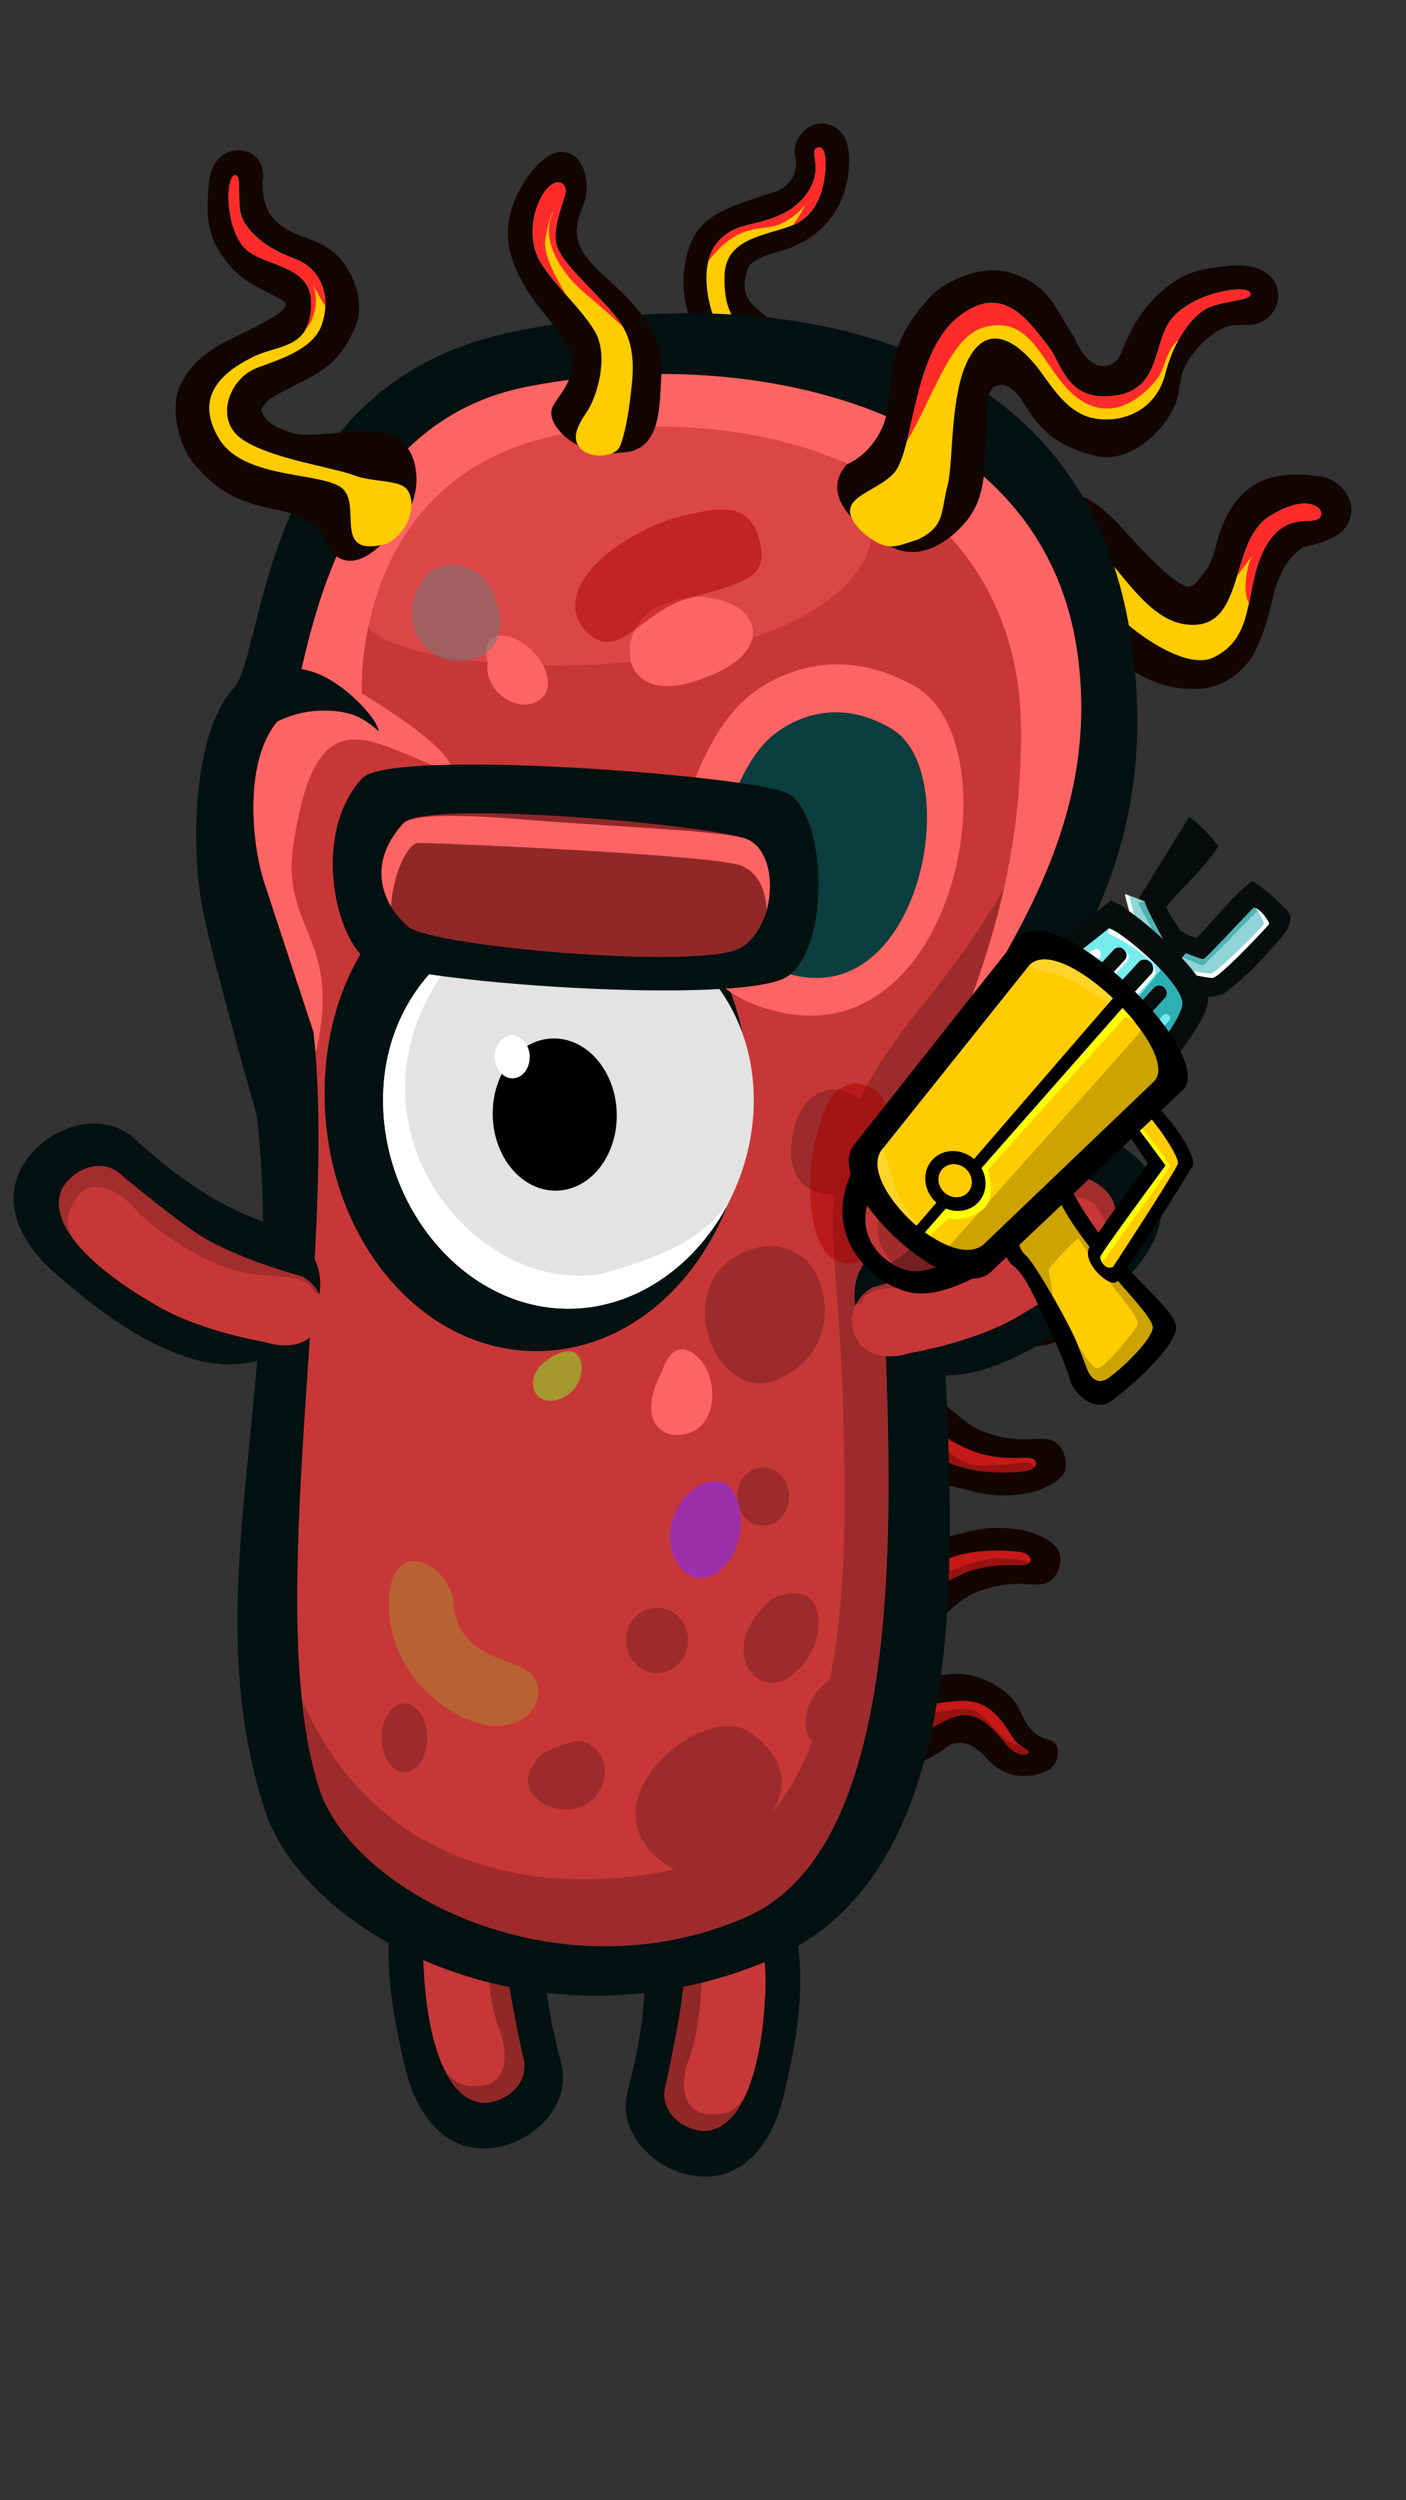 <svg id="Layer_1" data-name="Layer 1" xmlns="http://www.w3.org/2000/svg" viewBox="0 0 900 1600"><rect x="0" y="0" width="900" height="1600" fill="#333333" stroke="none"/><defs><style>.cls-1{fill:#031111;}.cls-2{fill:#c83737;}.cls-10,.cls-3{fill:#902828;}.cls-4{fill:#120502;}.cls-5{fill:#981212;}.cls-6{fill:#c71818;}.cls-7{fill:#fc0;}.cls-8{fill:#ff2a2a;}.cls-11,.cls-9{fill:#ff6464;}.cls-9{opacity:0.34;}.cls-10,.cls-16,.cls-17,.cls-18,.cls-20,.cls-22,.cls-25,.cls-27,.cls-34,.cls-9{isolation:isolate;}.cls-10{opacity:0.76;}.cls-12{fill:#e3e3e3;}.cls-13{fill:#fff;}.cls-14{fill:#20b7b7;}.cls-15{fill:#0b3e3e;}.cls-16{fill:#a00;}.cls-16,.cls-18{opacity:0.5;}.cls-17{fill:#802aff;opacity:0.58;}.cls-18{fill:#6b7979;}.cls-19{fill:#4cddde;fill-opacity:0;}.cls-20{opacity:0.19;}.cls-21,.cls-22{fill:#a4982f;}.cls-22{opacity:0.44;}.cls-23{fill:#070d0c;}.cls-24{fill:#8fd5d7;}.cls-25{fill:#108e93;opacity:0.48;}.cls-26{fill:#76ecf0;}.cls-27{fill:#20a5a9;opacity:0.84;}.cls-28{fill:#cca300;}.cls-29{fill:#a02c2c;}.cls-30{fill:#c43636;}.cls-31{fill:#752020;}.cls-32{fill:#ff0;}.cls-33{fill:#ffd42a;}.cls-34{opacity:0.2;}</style></defs><g id="g33959"><g id="g33419"><g id="g33421"><path id="path33423" class="cls-1" d="M455.45,1183.51c27.6,1,48.3,25.09,54,53.46,6.47,32.39,1.12,67.54-8.16,105.44-6.88,28.08-24,51.47-51.59,50.44s-55.14-26.13-48.05-54.15c8.35-32.92,14.59-63.75,8.76-103.78-5.13-35.26,17.48-52.44,45.08-51.41Z"/><path id="path33425" class="cls-2" d="M455.68,1176.87c13.41.5,21,12.46,23.35,26.32,0,0,13.83,41.91,10.54,76.4-.85,22.35-7.71,83-38.92,84.05-13.42-.5-30.25-12.58-24-31.15,0,0,7.36-34.2,10-54.2,4.6-30.35-6-76.9-6-76.9.34-14.09,11.66-25,25.08-24.52Z"/><path id="path33427" class="cls-3" d="M430.6,1201.39s10.62,46.56,6,76.91c-2.63,20-10,54.18-10,54.18-6.23,18.58,10.6,30.65,24,31.15,12.37-.4,20.9-10.2,26.76-23.25-6.63,11.32-12.42,13-24.13,12.41-17.66-1-17.66-21.94-12.08-35.6s10.23-48.29,7-69.75-13.94-35.61-14.87-45.86,2.33-8.29,2.79-12.68a1.83,1.83,0,0,0-.83-1.73A25.61,25.61,0,0,0,430.6,1201.39Z"/></g></g><g id="g33419-2" data-name="g33419"><g id="g33421-2" data-name="g33421"><path id="path33423-2" data-name="path33423" class="cls-1" d="M305.43,1165.51c27.6-1,50.21,16.15,45.08,51.41-5.82,40,.42,70.86,8.76,103.78,7.1,28-20.45,53.12-48,54.15s-44.71-22.36-51.58-50.44c-9.28-37.9-14.63-73.05-8.17-105.44,5.67-28.37,26.37-52.43,54-53.46Z"/><path id="path33425-2" data-name="path33425" class="cls-2" d="M305.21,1158.87c13.42-.5,24.73,10.43,25.08,24.52,0,0-10.62,46.55-6,76.9,2.63,20,10,54.2,10,54.2,6.24,18.57-10.6,30.65-24,31.15-31.21-1-38.07-61.7-38.93-84.05-3.28-34.49,10.54-76.4,10.54-76.4,2.39-13.87,9.94-25.82,23.36-26.32Z"/><path id="path33427-2" data-name="path33427" class="cls-3" d="M325.61,1169.17a1.86,1.86,0,0,0-.84,1.73c.47,4.39,3.72,2.44,2.8,12.68S316,1208,312.7,1229.44s1.4,56.09,7,69.75,5.57,34.62-12.08,35.6c-11.71.64-17.5-1.09-24.13-12.42,5.86,13.06,14.38,22.86,26.76,23.26,13.41-.5,30.25-12.57,24-31.15,0,0-7.35-34.18-10-54.18-4.6-30.35,6-76.91,6-76.91A25.69,25.69,0,0,0,325.61,1169.17Z"/></g></g><g id="g33249"><path id="path33251" class="cls-4" d="M561.41,1065.79c28.3,12.59,41.85,3.78,56,5.61s30.79,11.14,36.14,24.74c3.69,8,8.12,15.23,18.63,17.55,6.88,1.58,7.34,14.7-2.06,19.53s-26.26,6.37-38.81-8.29c-3.2-3.7-15.4-16.37-27.73-5-6.76,4.13-25.41,17.18-49.88,13.29s-24.28-20.27-23.31-37.37C531.55,1079.06,554,1061.22,561.41,1065.79Z"/><path id="path33253" class="cls-5" d="M546.6,1113.1c-20.21-22.78,7.33-37.38,13.3-31.43,2.76,2.75,13,10,27.11,9.77s31-6.77,43.44.46,16.55,20.23,21.19,24,7.8,3.94,6.79,5.83-7.44,2.14-13-3.87c-5.33-5.82-13.87-18.85-26.14-20.19s-25.74,12.77-44.17,16.71C557.26,1118.17,549.1,1114.71,546.6,1113.1Z"/><path id="path33343" class="cls-6" d="M555.78,1080.33c-7.35.11-19.46,8.52-15.8,21.52,4.87-6.24,15.86-13.17,15.86-13.17s7.62,7.35,21.06,9.19,37.41-7.36,46.76-3.06,14.62,16.57,24.56,20.87a45.49,45.49,0,0,0,6.38,2.24,29.33,29.33,0,0,1-3-2.07c-4.65-3.72-8.79-16.72-21.19-23.95s-29.29-.7-43.44-.46-24.35-7-27.11-9.76A5.6,5.6,0,0,0,555.78,1080.33Z"/></g><g id="g33243"><path id="path33245" class="cls-4" d="M545.44,1044c-52.09-12.76-20.83-67.45-2.31-71.1s20.88,13.77,44.63,13c27.24-.91,34.27-11.58,65.13-7,7.1,1,20.53,6.07,24.54,13,3.23,5.56.51,19.83-9.91,21.74-8.72,1.6-18.88-3.35-41.29,4.8-15.67,5.69-22.8,20.55-40.16,24.2S559.56,1046.79,545.44,1044Z"/><path id="path33247" class="cls-5" d="M519.8,993.38c-.38,27.92,33.74,42.49,54.94,37.23s19.89-13.47,36.49-21c16-8.69,32.48-8.21,41.51-7.87,9.71.21,8-6.42,2.45-8-4.87-1.44-18-1.73-26.82-1-26.74,2.37-36.34,15.08-59.3,13.36-20.62-1.55-30.18-21.45-39.05-19.62s-10.22,6.88-10.22,6.88Z"/><path id="path33346" class="cls-6" d="M530.86,986.38a5,5,0,0,0-.85.11c-8.86,1.82-10.21,6.89-10.21,6.89a31.63,31.63,0,0,0,2.1,11.85c4.38-16.62,15.12-13.35,17.58-9.22,2.92,4.91,25.15,25.15,46.2,17.78s41.5-17.79,56.11-16.56c9.19.77,14.67,1.3,17.34,2.65,1.59-2-.38-5.13-3.94-6.18-4.87-1.43-18-1.73-26.82-1-26.74,2.37-36.34,15.09-59.3,13.37C549.1,1004.62,539.5,985.89,530.86,986.38Z"/></g><g id="g33231"><path id="path33227" class="cls-4" d="M549,890.7c-52.09,12.76-20.84,67.45-2.31,71.1s20.88-13.77,44.63-13c27.24.91,34.27,11.58,65.12,7,7.11-1.05,20.54-6.07,24.55-13,3.23-5.56.51-19.83-9.91-21.74-8.72-1.6-18.88,3.35-41.3-4.8-15.66-5.69-22.79-20.55-40.16-24.2S563.07,887.91,549,890.7Z"/><path id="path33229" class="cls-5" d="M523.31,941.32c-.38-27.92,33.73-42.49,54.94-37.23s19.88,13.47,36.49,21c16,8.69,32.47,8.21,41.51,7.87,9.71-.21,8,6.42,2.45,8-4.88,1.44-18,1.73-26.82,1-26.74-2.37-36.34-15.08-59.3-13.36C552,930.13,542.4,950,533.53,948.2s-10.22-6.88-10.22-6.88Z"/><path id="path33349" class="cls-6" d="M569.78,903c-20.73-.35-46.81,13.85-46.47,38.29a7.1,7.1,0,0,0,1.76,2.71c1.62-8.88,11.57-27.47,39-31.5,29.24-4.29,39.75,17.78,53.78,23.31s39.76-2.45,42.68,1.24a10.69,10.69,0,0,1,1.33,2.13c2.6-2.55,1.9-6.42-5.58-6.26-9,.34-25.53.82-41.51-7.87-16.61-7.51-15.29-15.72-36.49-21A37.83,37.83,0,0,0,569.78,903Z"/></g><g id="g33221"><path id="path33223" class="cls-4" d="M563.55,811.19c30.14,6.36,41.72-5.13,56-6.33s32.3,4.43,40.14,16.62c5.15,7.07,10.87,13.21,21.61,13.26,7,.1,10,12.86,1.72,19.56s-24.51,11.79-39.61.07c-3.84-2.94-18.21-12.78-28.12.92-5.83,5.48-21.61,22.2-46.32,23.55s-27.67-14.74-30-31.7C536.84,830.49,555.36,808.29,563.55,811.19Z"/><path id="path33225" class="cls-5" d="M558.1,860.66c-24.16-18,0-38.16,7-33.6,3.22,2.11,14.6,7.07,28.42,3.86s29.11-13.18,42.64-8.71,20.08,16.32,25.35,19,8.39,2.22,7.77,4.28-6.89,3.67-13.48-1c-6.34-4.58-17.2-15.54-29.48-14.27s-22.76,17.94-40.06,25.69C569.51,863.37,560.86,861.71,558.1,860.66Z"/><path id="path33352" class="cls-6" d="M628.41,821.08c-11.43.15-23.64,7.23-34.87,9.84-13.82,3.22-25.2-1.76-28.43-3.87-5.51-3.6-21.71,8.16-16.46,22.14,2.64-8.79,9.85-14.81,14.22-12.77,5.27,2.46,24.55,6.76,36.24,2.46s16.37-14.73,30.4-12.89,23.39,11.66,32.16,18.41a14.78,14.78,0,0,0,5.61,2.68,3,3,0,0,0,2-1.59c.63-2.07-2.5-1.61-7.76-4.28s-11.83-14.53-25.35-19A23.38,23.38,0,0,0,628.41,821.08Z"/></g><g id="g33358"><g id="g33217"><path id="path21330" class="cls-4" d="M576.7,756.3c30.78,8.33,36.65,24.52,49.4,32.39s32,11.15,44.48,3.49c7.82-4.16,15.78-7.18,25.8-2.14,6.59,3.24,14.82-7.27,10-17.44S688.6,750,669.52,753.8c-4.84.92-22.43,3.3-25.79-14.17-3.07-7.87-10.6-30.93-33-43.88s-32.07.66-41.49,15.38C560.11,725.66,567.84,755.14,576.7,756.3Z"/><path id="path33215" class="cls-5" d="M592.82,707.58C562.6,713,576.5,743.19,585,742.23c3.91-.44,16.63.32,28.11,9.86s21.46,26.07,36,28.3,25.69-5.73,31.73-5.73,8.77,1.91,9.07-.31-4.84-6.68-13-5.41c-7.86,1.27-22.67,6.36-33.55-.63S629.78,740.8,617,725.38C604.61,710.44,595.84,707.9,592.82,707.58Z"/><path id="path33355" class="cls-6" d="M592.83,707.57c-16.75,3-20,13.62-18,22.33,11.78-15.75,25.76-13.3,32.51-4.58,7.6,9.82,15.62,45.6,36.82,49.71,19.07,3.7,34.51-3.67,38.6-2.44a14.62,14.62,0,0,1,4.2,2.65c1.78.27,2.76.33,2.92-.89.31-2.22-4.84-6.68-13-5.41-7.86,1.27-22.67,6.36-33.55-.63s-13.51-27.52-26.3-42.93C604.6,710.43,595.85,707.89,592.83,707.57Z"/></g></g><g id="g33205"><path id="path21474" class="cls-4" d="M777.73,351.62c-2.53,11-8.48,16.85-11.1,20.08s-3.64,3.42-5.79,3.61c-4.31.38-15.67-8.67-29.43-23.12-14.15-14.86-21.81-25.78-36.29-33.42-44-19.55-65.59,2.4-84.34,37.16C599.21,382,630,404.4,638.2,409.1s21.74,1.34,25.78-7.46c13.51-27,27.11-4.71,44.71,13.9,17.23,18.09,38.8,27.07,60.69,25.13,11-1,21.71-7.19,29.2-16.45s12.51-25.92,15.88-40.52c5-21.56,13.33-29.48,20-33.58,19.9-4.39,30.12-10.26,30.57-24.07,0-9.53-9.06-21-22.87-21.45-45-6.42-58,21.22-64.4,47Z"/><path id="path33200" class="cls-7" d="M835.44,322.27c-5.5-.06-13.19,2-23,8.25-26,16.59-14.86,72.19-51.57,69.27s-52.5-64.38-90.13-66.81c-34.41.07-69.75,39.37-59,60,4.18,5.85,15.33,16.56,25.55,15.59s11.15-2.93,12.08-12.68c.7-7.32-3.81-13.4,8.35-24.41,19.27-13.42,24.51-11.56,40.9,3.94,15.79,22.43,57.92,54.87,78,45.36,27.88-13.17,19.53-44.39,32.54-69.26s30.19-15.13,35.3-20c3.2-3.05.05-9.14-9.12-9.23Z"/><path id="path33374" class="cls-8" d="M834.38,322.28c-5.42.2-12.73,2.42-21.88,8.25-12,7.62-16.07,23.44-20.57,38.07,3.52-4.62,6.73-9.24,9.7-13a26.26,26.26,0,0,0-2.51,6.37c-2.81,11.79-2.24,19.55.44,24.14,2.38-11.37,4-23.58,9.71-34.57,13-24.88,30.19-15.13,35.3-20,3.19-3.05,0-9.14-9.12-9.23C835.1,322.28,834.74,322.26,834.38,322.28Z"/></g><g id="g33186"><path id="path21478" class="cls-4" d="M530.72,79.81c-12-4.22-24.9,8.75-21.44,21.49,2.12,10-5.38,19.91-14.64,21.77-16.94,6.26-41.47,11.1-50.71,28.71-7.34,14.53-8.07,32.26-3.71,47.7,5.51,18.22,15.18,30,29.69,39.87,7.38,4.44,9.67,11.4,5.06,20.8-2.28,9.47-11.46,14.26-12.81,24-2.07,16.37,41,31.61,52.17,25.21,6.67-7.23,8.81-16.2,13.26-24.57,7.77-16.53,2.32-39.83-8.35-55.42-9.71-15.81-25.71-22.24-38.09-35.08-6.46-6.42-5.21-18-1-25,8.87-7.8,21.41-7.55,31.36-13.29,18-8.24,30.63-27.21,31.72-47.75.84-9.76.28-22.2-9.37-27.09,1.24-.1-4.3-1.44-3.15-1.33Z"/><path id="path33184" class="cls-7" d="M483.06,306.72c-12.46-9.29-4-15.4,3.59-32.9s9.73-23.46,5.31-33.91-31.23-14.89-38-46.83,7.59-42.36,17-46.66S502,142,515.15,125.65s2.76-28.08,7.36-30.77,6.64,4,5.76,14.4-4.36,28.61-21.58,35.14-42.3,8.17-42.9,31.83,6.56,32.88,25.78,45.71,26.33,20.53,24.31,38.69-11.42,42.22-15.5,46.58-10.14,3.57-15.32-.51Z"/><path id="path33380" class="cls-8" d="M525.16,94.41a3.2,3.2,0,0,0-2.65.48c-4.59,2.69,5.77,14.38-7.35,30.75s-34.88,16.48-44.26,20.78c-6.16,2.83-14.51,8.29-17.57,20.77,20.3-26.16,35.06-18.73,46.09-23.79,13.26-6.09,16-13.86,15.32-11.21-.49,1.81-3.83,7.08-7,11.77,16.27-6.87,19.63-24.52,20.49-34.68C529,101.17,527.86,95.3,525.16,94.41Z"/></g><path id="path21356" class="cls-1" d="M164.43,714c19.3,175.56-40.31,302.56,4.93,443.91,26.2,81.86,177.06,159.79,325.6,95.42C650.32,1186,598.58,904.76,603.54,796.64,609.23,672.5,754,608.71,723.94,408.39S490.74,178.68,327.8,212.44,170.45,417.77,149.56,440.37c-26.39,28.57-27.87,103.69-19.29,144.2S164.43,714,164.43,714Z"/><path id="path21358" class="cls-2" d="M200.66,660.4c15.68,142.6-33.1,369.18,3.65,484,21.28,66.49,152.22,134.83,272.87,82.54,126.19-54.68,83.85-361.42,87.88-449.25,4.62-100.83,148.6-199.17,124.22-361.89S467.44,220.54,335.09,248,194.52,448.37,185.73,454.31c-30.35,20.48-25.93,82.12-16.42,111,10.49,31.86,31.35,95.07,31.35,95.07Z"/><path id="path21360" class="cls-9" d="M474.45,248.75c-224.36,15.5-259.79,120.87-239.12,151.86S462.65,444,536.45,378.92s-62-130.17-62-130.17Z"/><path id="path21362" class="cls-10" d="M691.24,435c-2.53,36.17-26,116.7-100,207.34-19.07,23.35-32.12,43.17-41,61.52-13.86-13.53-42.26-8.15-43.79,31.78-.81,21.15,13.73,29.46,27.48,28.62-2.8,35.94,4.13,74.37,5.58,132.29,1.35,53.86,3.41,120.93-8.38,178.26a53.28,53.28,0,0,0-9.23,9.24c-8.74,12.24-7.33,26.3-1.93,30.2-6.62,17.51-15.3,33.42-26.62,46.43,10-13.81,12.42-33.73-12.88-51.84-31.14-22.29-115,50-48.94,87.45-86.39,19-192.09-.84-238.29-108.86,2.19,20.89,5.59,40,11,56.8C225.43,1210.74,356.34,1279,477,1226.73c126.19-54.68,84-361.33,88-449.15,4.44-96.76,137.06-191.3,126.23-342.56ZM492.88,797.41a30.24,30.24,0,0,0-9.44,1.35c-59.05,17-26.52,102.43,14.81,83.84s32.34-65.13,16.1-77.53c-8.12-6.2-15.75-7.66-21.47-7.66Zm-4.51,141.53c-9.22,0-16.52,8.42-16.52,18.7s7.3,18.71,16.52,18.71,16.75-8.42,16.75-18.71S497.6,938.94,488.37,938.94Zm18,80.68a33.79,33.79,0,0,0-12.67,3.83c-35.42,31-10.33,65.08,11.81,49.58s22.14-44.73,11.81-50.93a17.13,17.13,0,0,0-7.95-2.48,23.1,23.1,0,0,0-3,0Zm-85.87,9.24c-11,0-19.75,9.24-19.75,20.73s8.8,21,19.75,21,20-9.46,20-21S431.49,1028.86,420.54,1028.86Zm-161.65,61.3c-8.07,0-14.6,9.76-14.6,21.86s6.53,22.09,14.6,22.09,14.6-10,14.6-22.09S267,1090.16,258.89,1090.16Zm109.05,24.11a13.18,13.18,0,0,0-2.57.68c-13.29,4.65-19.93,6.22-23.62,14-16.23,23.25,25.17,40.2,39.93,20.06,13.84-18.89-.9-36.42-13.74-34.71Z"/><path id="path21364" class="cls-11" d="M414.74,239.41A430.58,430.58,0,0,0,335.1,248C202.75,275.4,194.47,448.47,185.69,454.41c-30.35,20.48-25.83,82-16.32,110.88,10.49,31.86,31.34,95.1,31.34,95.1.49,4.46.92,8.91,1.29,13.52,17.61-74-22.56-79-14.17-133.64,10.44-67.94,29.29-74.67,62.69-61.52s45.86,21.87,35.42,6.53-54.31-41.47-54.31-41.47S223.4,290.36,380,275c157.37-15.42,271.41,59.11,273.5,188.4,1.43,88.37-23.38,152.69-39.29,196.07,40.92-67.19,90.21-143,75.14-243.62-19.81-132.2-154-178.47-274.57-176.46Z"/><path id="path21366" class="cls-1" d="M146.32,494.08c24-47.11,71-41.63,83.5-35.06s14.61,13.15,11.48,5.48-23-29.58-42.8-35.06-23,3.28-31.31,13.15-20.87,51.49-20.87,51.49Z"/><g id="g21368"><path id="path21370" class="cls-1" d="M479.06,699.73c0,91.26-60.73,164.92-135.64,164.92S207.78,791,207.78,699.73s60.73-156.25,135.64-156.25,135.64,65,135.64,156.25Z"/><path id="path21372" class="cls-12" d="M482.5,704c0,69.93-53.12,133.51-118.65,133.51S245.2,774,245.2,704s53.12-119.74,118.65-119.74S482.5,634.1,482.5,704Z"/><path id="path21374" class="cls-13" d="M299.42,602.87c-32.48,20.56-54.19,56.75-54.19,101.21,0,69.94,53.06,133.36,118.58,133.36,44.07,0,82.64-28.61,103.1-68.71C453,787.46,436.2,801.4,384.18,815.37,297.68,829,204.12,705.75,299.42,602.87Z"/></g><g id="g21376"><path id="path21378" d="M394.8,713.08c.36,26.89-17.13,48.78-39.06,48.87s-40-21.65-40.36-48.54,17.13-48.78,39.06-48.87S394.44,686.18,394.8,713.08Z"/><path id="path21380" class="cls-13" d="M339.07,676.28c.1,7.6-4.83,13.77-11,13.8s-11.29-6.11-11.4-13.7,4.84-13.77,11-13.8S339,668.69,339.07,676.28Z"/></g><path id="path21402" class="cls-14" d="M471.74,579.61c-18.79,19.72,10.44,52.59,33.4,32.87s0-48.22-16.7-46S471.74,579.61,471.74,579.61Z"/><g id="g21404"><path id="path21406" class="cls-11" d="M477.08,447.44C433.36,486,394,629.31,503.78,648.6S648.4,475,585.57,439.18,477.08,447.44,477.08,447.44Z"/><path id="path21408" class="cls-15" d="M492.32,472.69c-31.64,29.18-60.13,137.54,19.34,152.13s104.68-131.29,59.19-158.38-78.53,6.25-78.53,6.25Z"/></g><path id="path21418" class="cls-11" d="M321,406.74c-13.95-.34-8.8,17.35-8.8,17.35-2.95,18.6,20.63,34.06,33.92,23.21S341.72,410.06,324,407a19.11,19.11,0,0,0-3-.21Zm123.08-24.82c-9.29.38-14.38,3.38-14.38,3.38C392.8,393.05,391.35,452,443,436.46s44.25-43.41,22.11-51.16a56.93,56.93,0,0,0-21-3.38ZM437,863.5c-9.38-.45-13.1,14-13.1,14C406.15,910,425.25,924,443,916.23s16.26-38.73,1.5-49.58A14.41,14.41,0,0,0,437,863.5Z"/><path id="path21450" class="cls-16" d="M414.21,338.3c-48,24.1-55.19,52.84-36.41,68.18S411.31,392,438.57,383.6c31.78-9.74,52.65-11.71,48.47-33.62S472,322.46,446.23,328.06c-19.72,3.65-32,10.24-32,10.24Z"/><path id="path21452" class="cls-16" d="M528.19,709.84c-14.61,32.87-12.52,87.66,6.26,96.43s28.36-8.77,24.18-24.11c-2.53-22.24,3.5-31.25,7.68-57.55s-6.48-27.79-14.62-30.8c-10.52-3.13-20.7,6.61-23.5,16Z"/><path id="path21454" class="cls-17" d="M435.8,961.19C417,989.68,440,1022.55,460.85,1005s14.61-54.79,0-57S435.8,961.19,435.8,961.19Z"/><path id="path21456" class="cls-18" d="M273.42,367.65c-23,26.29-2.08,62.94,29.23,54.17s14.62-50.4,0-57S279.81,362.65,273.42,367.65Z"/><g id="g21410"><path id="path21412" class="cls-1" d="M231.43,498.54C200.28,532.89,214,597.18,233.34,613s242.3,31,270.68,11.9,24.88-106.52-.86-117.7-256.64-29-271.73-8.68Z"/><path id="path21414" class="cls-3" d="M258,527.12c-24.83,27.38-11.76,53.53,3.69,66.16s190.77,28.05,213.38,12.8,23.81-60.05,3.29-69S270,510.9,258,527.12Z"/><path id="path21416" class="cls-11" d="M330.42,524.11c-37.37-3.07-68-3-72.47,3.08-18,19.87-15.91,39-7.58,52.91.75-18.85,9.94-40.38,17.52-40.65,8.41-.31,189.6,7.53,206.6,14.54,12.74,5.25,15.52,18,16.26,28.21,5-18.19.94-39.3-12.44-45.11-12.82-5.57-85.59-7.86-147.89-13Z"/></g><path id="path21485" class="cls-4" d="M340.77,109.25c-30,38.42-11.85,68.86,13.24,98.3s3.83,42.75-.6,53.6c-4.25,11.09,17.22,32.77,45,28.4,26.24-.89,23.46-33.84,24.94-47.78,1.47-27.1-11.48-42.85-37.33-65.85-19.56-17.4-19-28.48-13.5-42.56,7.54-17.61-.75-31.61-5.87-34.14-8.66-4.67-16.56-1-25.92,10Z"/><g id="g33190"><path id="path21462" class="cls-4" d="M150.05,96.48c-11.45,1.42-16.52,12.72-16.44,23.21-1.67,16.56-1.25,31.15,9.32,44.84,10.62,15.58,21.25,18.46,36.41,26.83,11.17,4.95-8,13.06-12.9,16.26C147.05,218.05,128.38,223,116.67,244c-9.07,14.89-2.58,43,9.49,55,21.2,24.53,40.13,23.81,60.76,29.61,9.83,3,21,11.17,23.93,23.31,16.92,19.85,38.28-8.31,44.12-16.23,16.25-16.9,12.82-40.35,5.71-49.28-14.58-19.73-51.15-4.62-73.16-9.11-8.75-3.24-16.26-5-20.5-14.64,4.13-9,14-11.45,22.07-16.33,18.42-8.91,28.74-15.38,37.87-36.12,8.09-16.46-1.8-41.53-16.56-51.15-12.22-8.74-27.06-6.79-38.53-23.31-2.73-7.08-4.73-12.37-3.38-23.12.13-10.7-8.42-18-18.44-16.14Z"/><path id="path32672" class="cls-7" d="M247.37,348c-34.17,9-16.59-21.9-27.11-34.32s-63.73-5.51-80.16-33.11,3.29-42.76,21-51.73,36.79-4.83,38.11-33.11-32.86-24.14-44-38.62S144.7,114.33,150,112.26s1.31,17.24,4.6,26.21,14.45,20,33.51,26.9,23.65,26.21,17.74,42.77S175.39,231,163.76,235.73c-17.09,6.9-26.94,33.11-8.55,45.52s58.48,17.94,71,22.77,28.91,2.76,34.16,9,2.79,17.94-1.15,24.15S249.17,347.82,247.37,348Z"/><path id="path33386" class="cls-8" d="M150.42,112.12a2.53,2.53,0,0,0-.47.15c-5.25,2.07-5.91,30.34,5.26,44.83s45.35,10.34,44,38.62c-.29,6.37-1.5,11.09-3.37,14.69a19.78,19.78,0,0,0,4-6.4c5.92-15.18-1.32-24.14.65-21.38.93,1.29,4,7.4,7.64,13.19.44-12.88-5.67-25.21-20.11-30.44-19-6.9-30.23-17.93-33.51-26.9C151.38,129.8,155,111.38,150.42,112.12Z"/></g><path id="path33182" class="cls-7" d="M343.85,132.24c6.5-18.53,18.13-18.73,18.21-9.86,0,4.63-8.64,21.34-5.85,34s28.61,33.17,40.23,49.26,8.71,35.12,6.86,50.24-4.88,27.15-7,30.73c-3.26,5.57-18.12,7.39-24.63.49-5.62-6-3.09-13.17,3.88-23.41s13.63-34.63,6.2-49.75-32.88-36.58-38.45-51.7.52-30,.52-30Z"/><g id="g33194"><path id="path33196" class="cls-4" d="M817.48,184.37c-2.61-12.33-20.17-16.23-31.62-14.07-18.24,1.43-30.46,4.78-44.43,18-10.78,10.91-15.6,18.13-23.34,36.48-4.36,13.26-21.1,14.64-30.45-9C674.45,196.5,673.09,184,649.09,175.3c-17.1-7-44.94,2.74-56.91,18.39-24.83,28.18-20.53,48.71-25,72.56-2.39,11.42-12.11,25.32-25.1,30.94C522,319.74,556.7,342.25,565.9,347.11c20,14.54,39.85.06,49-9.54,20.2-19.94,14-46.32,16.82-71.43-2.48-22.22,12.56-27,23.45-8.29,11.44,18.51,21.76,27.69,45.26,33.64,18.73,5.65,40.94-10.89,50.08-29,8.42-15.18-.89-22.74,19.63-43.52,15.38-13.7,19.61-10.45,31.47-11.08,11.7-2,18.93-12.84,15.92-23.49Z"/><path id="path33198" class="cls-7" d="M551.2,339.77c-20.4-21.45,8.53-23.14,21.12-37.16s11.73-75.63,40.35-99.16,45,1.13,58.46,18.28c8.79,11.19,11.48,35.65,42.5,31.51S737,217.18,751.74,202s45.75-20,48.49-14.65-18.71,4.86-28.2,10.24-20.52,19.87-26.28,42.2-26.45,31.22-45.08,28-28.89-23.23-37.29-33.52c-14.23-17.44-31.7-27-43.56-4.31s-9.43,65.36-13.17,80.16c-4.59,18.11-1.73,26.52-18.71,35-14.76,4.56-20.07,9.23-36.74-5.35Z"/><path id="path33377" class="cls-8" d="M792.21,185.27c-10.86.28-29.84,5.86-40.47,16.76-14.79,15.15-7.1,47.06-38.12,51.2s-33.71-20.3-42.5-31.49c-13.45-17.15-29.84-41.83-58.45-18.3-20.94,17.22-26.09,54.8-32.28,79.23,17.37-29.33,28-67.24,49.22-73.14,32.19-9,37.44,26.88,58.8,44.13S729.64,256,740,243.32c6.56-8,5.51-18.16,14.56-26.07,5.38-9.71,11.71-16.35,17.48-19.62,9.49-5.39,31-4.86,28.21-10.24-.78-1.51-3.78-2.23-8-2.12Z"/></g><path id="path33366" class="cls-8" d="M357.37,116.67c-4,0-9.66,4.58-13.52,15.58,0,0-6.08,14.88-.51,30,2.83,7.68,10.78,17,18.9,26.29-7.8-13.15-14.45-26.35-13.2-34.89,2.63-17.93,6.58-20,4.61-16.56s-5.26,14.48,3.28,29.66,17.74,20.69,30.88,32.42c4.17,3.72,7.66,6.9,10.78,9.77-.66-1.1-1.36-2.19-2.14-3.27-11.62-16.1-37.45-36.6-40.24-49.28s5.88-29.38,5.84-34C362,118.78,360.1,116.65,357.37,116.67Z"/><g id="g33594"><rect id="rect33596" class="cls-19" x="31.22" y="670.73" width="162.34" height="230.63" transform="translate(-670.89 655.74) rotate(-72.42)"/><g id="g33598"><g id="g33600"><path id="path33602" class="cls-1" d="M197.51,846.92c-14,23.86-45.21,31.07-73.06,23C92.65,860.8,64,840,34.82,814.37,13.19,795.43.59,769.61,14.62,745.75S64,709.13,85.48,728.24c25.23,22.47,49.61,42.11,87.87,55.35,33.72,11.66,38.2,39.48,24.17,63.34Z"/><path id="path33604" class="cls-2" d="M203.3,850.17c-6.82,11.6-21,12.77-34.45,8.51,0,0-43.74-7-72.77-25.77-19.41-11-70-44.9-56-72.89,6.83-11.59,25.54-20.89,39.05-6.87,0,0,26.83,22.18,43.32,33.67,24.73,18,71.05,30,71.05,30,12.33,6.77,16.65,21.76,9.83,33.36Z"/><path id="path33606" class="cls-20" d="M193.48,816.81s-46.35-12-71.07-30c-16.49-11.5-43.31-33.67-43.31-33.67-13.51-14-32.22-4.72-39,6.88-5.53,11.09-.89,23.1,7.9,34.26-6.89-11-5.67-16.94.47-27,9.25-15.12,27.84-5.49,37.31,5.69s38,31.18,58.53,38.16,38.21,4.06,47.74,7.94,6.24,5.86,9.91,8.28a1.9,1.9,0,0,0,1.94.06A25.2,25.2,0,0,0,193.48,816.81Z"/></g></g></g><path id="path33628" class="cls-21" d="M349.24,871c-14.72,11-7.89,30.36,8.94,24.29s16.82-26.49,9.46-29.8S349.24,871,349.24,871Z"/><path id="path33630" class="cls-22" d="M290.22,1026.69c4.22,38.58,44.11,33,51.87,47.1s-3.36,31.07-25.5,30.63-63.95-26.82-67.27-71,23.21-37.21,33-25.34,7.88,18.57,7.88,18.57Z"/><g id="g33594-2" data-name="g33594"><rect id="rect33596-2" data-name="rect33596" class="cls-19" x="524.23" y="711.95" width="230.63" height="162.34" transform="translate(-209.71 230.24) rotate(-17.58)"/><g id="g33598-2" data-name="g33598"><g id="g33600-2" data-name="g33600"><path id="path33602-2" data-name="path33602" class="cls-1" d="M554.41,854c-14-23.85-9.55-51.67,24.17-63.33,38.27-13.24,62.64-32.89,87.87-55.35,21.47-19.12,56.83-6.35,70.86,17.51s1.43,49.67-20.2,68.62C687.91,847,659.28,867.88,627.48,877c-27.85,8-59,.82-73.06-23Z"/><path id="path33604-2" data-name="path33604" class="cls-2" d="M548.63,857.25c-6.82-11.6-2.5-26.59,9.83-33.36,0,0,46.32-12,71-30,16.49-11.5,43.32-33.67,43.32-33.67,13.51-14,32.23-4.73,39,6.87,13.93,28-36.62,61.88-56,72.89-29,18.72-72.77,25.77-72.77,25.77-13.43,4.26-27.62,3.09-34.45-8.51Z"/><path id="path33606-2" data-name="path33606" class="cls-20" d="M548.07,834.54a1.9,1.9,0,0,0,1.94-.06c3.67-2.43.39-4.4,9.91-8.28s27.16-1,47.74-7.94,49.08-27,58.54-38.16,28-20.81,37.31-5.69c6.14,10,7.36,15.92.46,27,8.8-11.16,13.43-23.17,7.9-34.27-6.82-11.6-25.53-20.9-39-6.87,0,0-26.81,22.17-43.31,33.66-24.72,18-71.06,30-71.06,30A25.17,25.17,0,0,0,548.07,834.54Z"/></g></g></g></g><g id="g35750"><path id="path35752" class="cls-23" d="M818.33,601.9c-10.49,12.38-21.77,24.39-35,33.88-10.23,4.48-22.89,1.6-34.11-1.18C739,630,725.65,632,718,622.17c-2.24-13.32,8.9-23.93,17.61-32.34,9.69-2.74,19.84,7.39,30.06,10.46,12.3-11.87,22.22-26.14,35.94-36.55a107.29,107.29,0,0,1,20.34,17c8.55,6.17,1.49,16-3.6,21.18Z"/><path id="path35754" class="cls-24" d="M812,590a1.57,1.57,0,0,1,0,1.65c-.52.9-31.25,34-35.89,34.13s-53.91-10.61-54.61-11.8,8.75-15.72,11-15.27,35.57,15.85,37.9,15,30.93-32.34,32.25-32.79S809,584.21,812,590Z"/><path id="path35756" class="cls-25" d="M803.54,584.25c-1,1-32.16,33.33-33.64,33.63s-35.28-15.62-39.37-17.9c.81-.77,1.57-1.32,2-1.24,2.29.45,35.56,15.85,37.89,15s30.91-32.31,32.22-32.76c.82-.28,3.07,1,5.36,3.45C805.27,583.17,804.14,583.6,803.54,584.25Z"/><path id="path35758" class="cls-13" d="M776.07,625.82c-3.78.12-36.71-7-49.36-10.27,12.85,1.86,45.26,7.38,48,7.62,3.33.3,34.09-30.52,34.27-32s-2.76-6.84-5.23-10c2,.79,5.78,4.18,8.29,9a1.47,1.47,0,0,1,0,1.6C811.48,592.6,780.71,625.67,776.07,625.82Z"/></g><path id="path35762" class="cls-23" d="M713.7,599.68c5.43,9.72,4.54,23.22,15,30,13.46,1.12,23.1-10.86,30.76-20.25,1.91-9.89-9-19.15-12.94-29.09,10.8-13.24,24.18-24.32,33.4-38.87a106.75,106.75,0,0,0-18.62-18.84"/><path id="path35764" class="cls-24" d="M720.2,572.12c.23,4.64,15.08,52.83,16.34,53.43s14.93-10,14.29-12.28-18.78-34.11-18.08-36.51"/><path id="path35766" class="cls-25" d="M728.63,577.62c-.17,1.47,18.52,33.85,21.14,37.74.69-.87,1.18-1.68,1.06-2.09-.64-2.25-18.77-34.11-18.07-36.51"/><path id="path35768" class="cls-13" d="M720.2,572.15c.19,3.77,10,36,14.36,48.32-2.92-12.64-11.14-44.48-11.6-47.15"/><path id="path35772" class="cls-23" d="M668.05,610.38l77.89,74.17s25.62-29.07,27.45-43.75c.74-17.71-52-62.24-62.35-64.48"/><path class="cls-26" d="M677.56,619.67,690.61,632,713,607.69a4.53,4.53,0,0,1,6.48,0,4.67,4.67,0,0,1,.64,6.56l-22.55,24.52,5.39,5.13,25.87-28.13a4.64,4.64,0,0,1,.7-.76,5.51,5.51,0,0,1,6.83.66,5.42,5.42,0,0,1,.64,7.6l-26,28.23,5.18,4.94L738.67,632a4.78,4.78,0,0,1,6.68,0,4.67,4.67,0,0,1,.45,6.56l-22.64,24.62,13.05,12.35s19.23-21.93,20.6-33c.56-13.35-39.2-46.76-47-48.45"/><path class="cls-26" d="M748.16,649.68a2.44,2.44,0,0,1,.2,3.51l-13.2,14.35a2.44,2.44,0,0,1-3.52.1,2.57,2.57,0,0,1-.3-3.61l13.2-14.35A2.56,2.56,0,0,1,748.16,649.68Z"/><path class="cls-13" d="M677.65,619.57a167.57,167.57,0,0,0,14.71,10.55l2.1-2.28c-1-1.52-2.09-3.33-2.09-3.33s9.61-9.93,11.35-11.31,1.18-5.25-2.14-6.18"/><path class="cls-13" d="M709.22,597.31s13.95,5.24,33,22.53c-12-12.52-27.78-24.74-32.38-25.74"/><path class="cls-13" d="M718.16,606.83a5.16,5.16,0,0,1,1.31.85,4.68,4.68,0,0,1,.65,6.56l-19.49,21.2c.48.31.83.55,1.31.85,1.12-1.22,18.41-19.53,20-21.76s-.41-6.22-3.31-7.61a1,1,0,0,0-.48-.09Z"/><path class="cls-13" d="M701.32,637l5.13,3.13.52-.57c-1.64-1-3.22-2.07-5-3.23Z"/><path class="cls-13" d="M737.09,616.52a5.29,5.29,0,0,1-.1,6.74L716.53,645.5l1.61,1s20.29-20.55,21.24-23.09c.76-2.05-.26-5.12-2.29-6.84Z"/><path id="path35778" class="cls-27" d="M714.66,655l1.55,1.42L738.67,632a4.78,4.78,0,0,1,6.68,0,4.67,4.67,0,0,1,.45,6.56l-22.64,24.62,13.05,12.35s19.23-21.93,20.6-33c.22-5.26-5.88-13.63-13.75-21.95C737.24,627.31,725.56,642.12,714.66,655Zm33.5-5.33a2.44,2.44,0,0,1,.2,3.51l-13.2,14.35a2.44,2.44,0,0,1-3.52.1,2.57,2.57,0,0,1-.3-3.61l13.2-14.35A2.56,2.56,0,0,1,748.16,649.68Z"/><g id="g35780"><path id="path35782" d="M683.2,756.59s-7.11-18.48-28.28-5.54-17.07,50.83-6.17,59.14c7.89,6,13.28,19.93,25.2,45,2.15,4.53,7.56,17.09,10.63,26.37,1.34,9.86,16.84,23.52,27.37,14.52,14.12-10.32,39.21-33.72,40.81-45.31,2-14.55-39.65-36-69.56-94.23Z"/><path id="path35784" class="cls-7" d="M678.43,769.15s-4.48-11.64-17.81-3.49-11,32.25-4.11,37.49c5,3.79,23.58,36.35,31.09,52.17,1.35,2.85,3.26,7.58,8,19.89,4,11.51,11.45,9.25,15.67,5.2,8.9-6.5,25.45-23.07,26.46-30.37,1.26-9.17-40.51-44.22-59.35-80.89Z"/><path id="path35786" class="cls-28" d="M656.41,769.19c-8.53,10.12-6,29.29,0,33.9,2.9,2.21,10.5,14.34,17.76,27.09-1.16-7.63-2.92-16.44-2.86-17.38.07-1.17,10.31-13.16,18.88-20.3,22.8,33.77,39.75,50.4,38,55-1.88,4.9-21.92,28.83-25.91,28.18-3.21-.53-8.65-9.44-12-14.46,1.26,3.12,2.82,7.32,5.39,13.92,4,11.5,11.38,9.23,15.59,5.18,8.9-6.5,25.6-23,26.6-30.34,1.07-7.75-28.64-33.94-49.23-64-.11,0-.1,0-.21,0a137.86,137.86,0,0,1-10-16.94s-4.5-11.61-17.83-3.45a16,16,0,0,0-2.24,1.72,16.64,16.64,0,0,0-1.91,1.84Z"/></g><path id="path35790" d="M553,737.81l80.57,74.08S605.16,831,583.58,827.25s-60.75-34-36.81-80.54"/><path id="path35792" class="cls-29" d="M564.28,753.18l52.85,48.59s-19.85,13.57-34.44,11.44-40.46-21.8-22.87-53.87"/><path id="path35794" class="cls-30" d="M559.91,759.37c-14,25.49-.53,43,12.92,50.3-19.9-19.91-7.92-37.09-2.66-39.8a30.27,30.27,0,0,0,6.47-5.26l-12.4-11.4"/><path id="path35796" class="cls-31" d="M570.08,807.94a33.72,33.72,0,0,0,12.66,5.24c14.6,2.13,34.35-11.37,34.35-11.37L595,781.46C587.85,798.23,572.1,807.63,570.08,807.94Z"/><g id="g35798"><path id="path35800" d="M734.9,702.14c-4.09-4.61-20,15.26-16.07,18.49l15.92,24s-31.7,43.05-37.34,53.22S711,824.88,715,820c12.42-15,45.13-68.24,48.37-73.78S751,716.92,734.9,702.14Z"/><path id="path35802" class="cls-7" d="M729.29,707.08c-4.4-5.84-12.43,3-7.39,7.19,6.61,6.93,24.21,31.64,24.21,31.64s-41.71,56.45-41.77,58.53,3,8.78,8.17,6.24c0,0,41.38-63.15,41.58-66.39.16-2.73-6.67-17.08-24.8-37.21Z"/><path id="path35804" class="cls-32" d="M721.91,714.33c6.6,6.93,24.19,31.55,24.19,31.55s-41.72,56.42-41.78,58.5a7.94,7.94,0,0,0,1.15,3.51c1.88-2.61,42.58-58.64,43.26-61.35.61-2.45-14.32-20.2-28-37.53A4.45,4.45,0,0,0,721.91,714.33Z"/></g><path id="path35806" d="M651.63,599.91c24.67-26.83,127,74.3,105.85,97.32L635.37,812.92c-24.7,26.87-111.53-55.5-88.08-81"/><path id="path35808" class="cls-7" d="M658.64,618c20.37-22.15,97.75,54.8,80.27,73.81L630.9,795.1c-20.39,22.18-85-39.28-65.61-60.33"/><path id="path35810" class="cls-33" d="M565.29,734.82c-12.21,13.28,9,42.61,31.37,56.92-9.8-7.91-24.68-26.22-26.23-41.55"/><path id="path35810-2" data-name="path35810" class="cls-33" d="M668.92,622.44c10.18-2.28,43.38,20.74,57,31-20.29-25-54.65-49.22-67.25-35.52"/><path id="path35812" class="cls-34" d="M730,659a4.84,4.84,0,0,1-.43,1.71c-1.11,1.89-114,127.63-122,136.58,9.3,3.63,17.84,3.82,23.28-2.09L739,691.73c5.88-6.39.85-19.27-8.94-32.78Z"/><path id="path35814" class="cls-32" d="M713.87,640.42C687.86,670.5,596.32,776.16,587.61,785a92.1,92.1,0,0,0,7.54,5.7l11.85-11s9.18,2.86,20.69-4.66,4.65-26.42,4.65-26.42l87.75-97.71s2.36-.28,5.56,2.66a1.89,1.89,0,0,0,.6.38,153.53,153.53,0,0,0-12.38-13.49Z"/><g id="g35816"><path id="path35818" d="M722.86,640.07,589.34,791.69l-5.58-3.92s129.1-149.66,132.4-153.25Z"/><path id="path35820" d="M596.83,742.2c6.89-7.49,19.07-7.49,27.21,0s9.16,19.63,2.27,27.12-19.07,7.49-27.21,0S590,749.69,596.83,742.2Z"/><path id="path35822" class="cls-7" d="M603.23,748.08c3.81-4.15,10.56-4.16,15.08,0s5.07,10.88,1.25,15-10.57,4.15-15.08,0S599.41,752.23,603.23,748.08Z"/></g></svg>